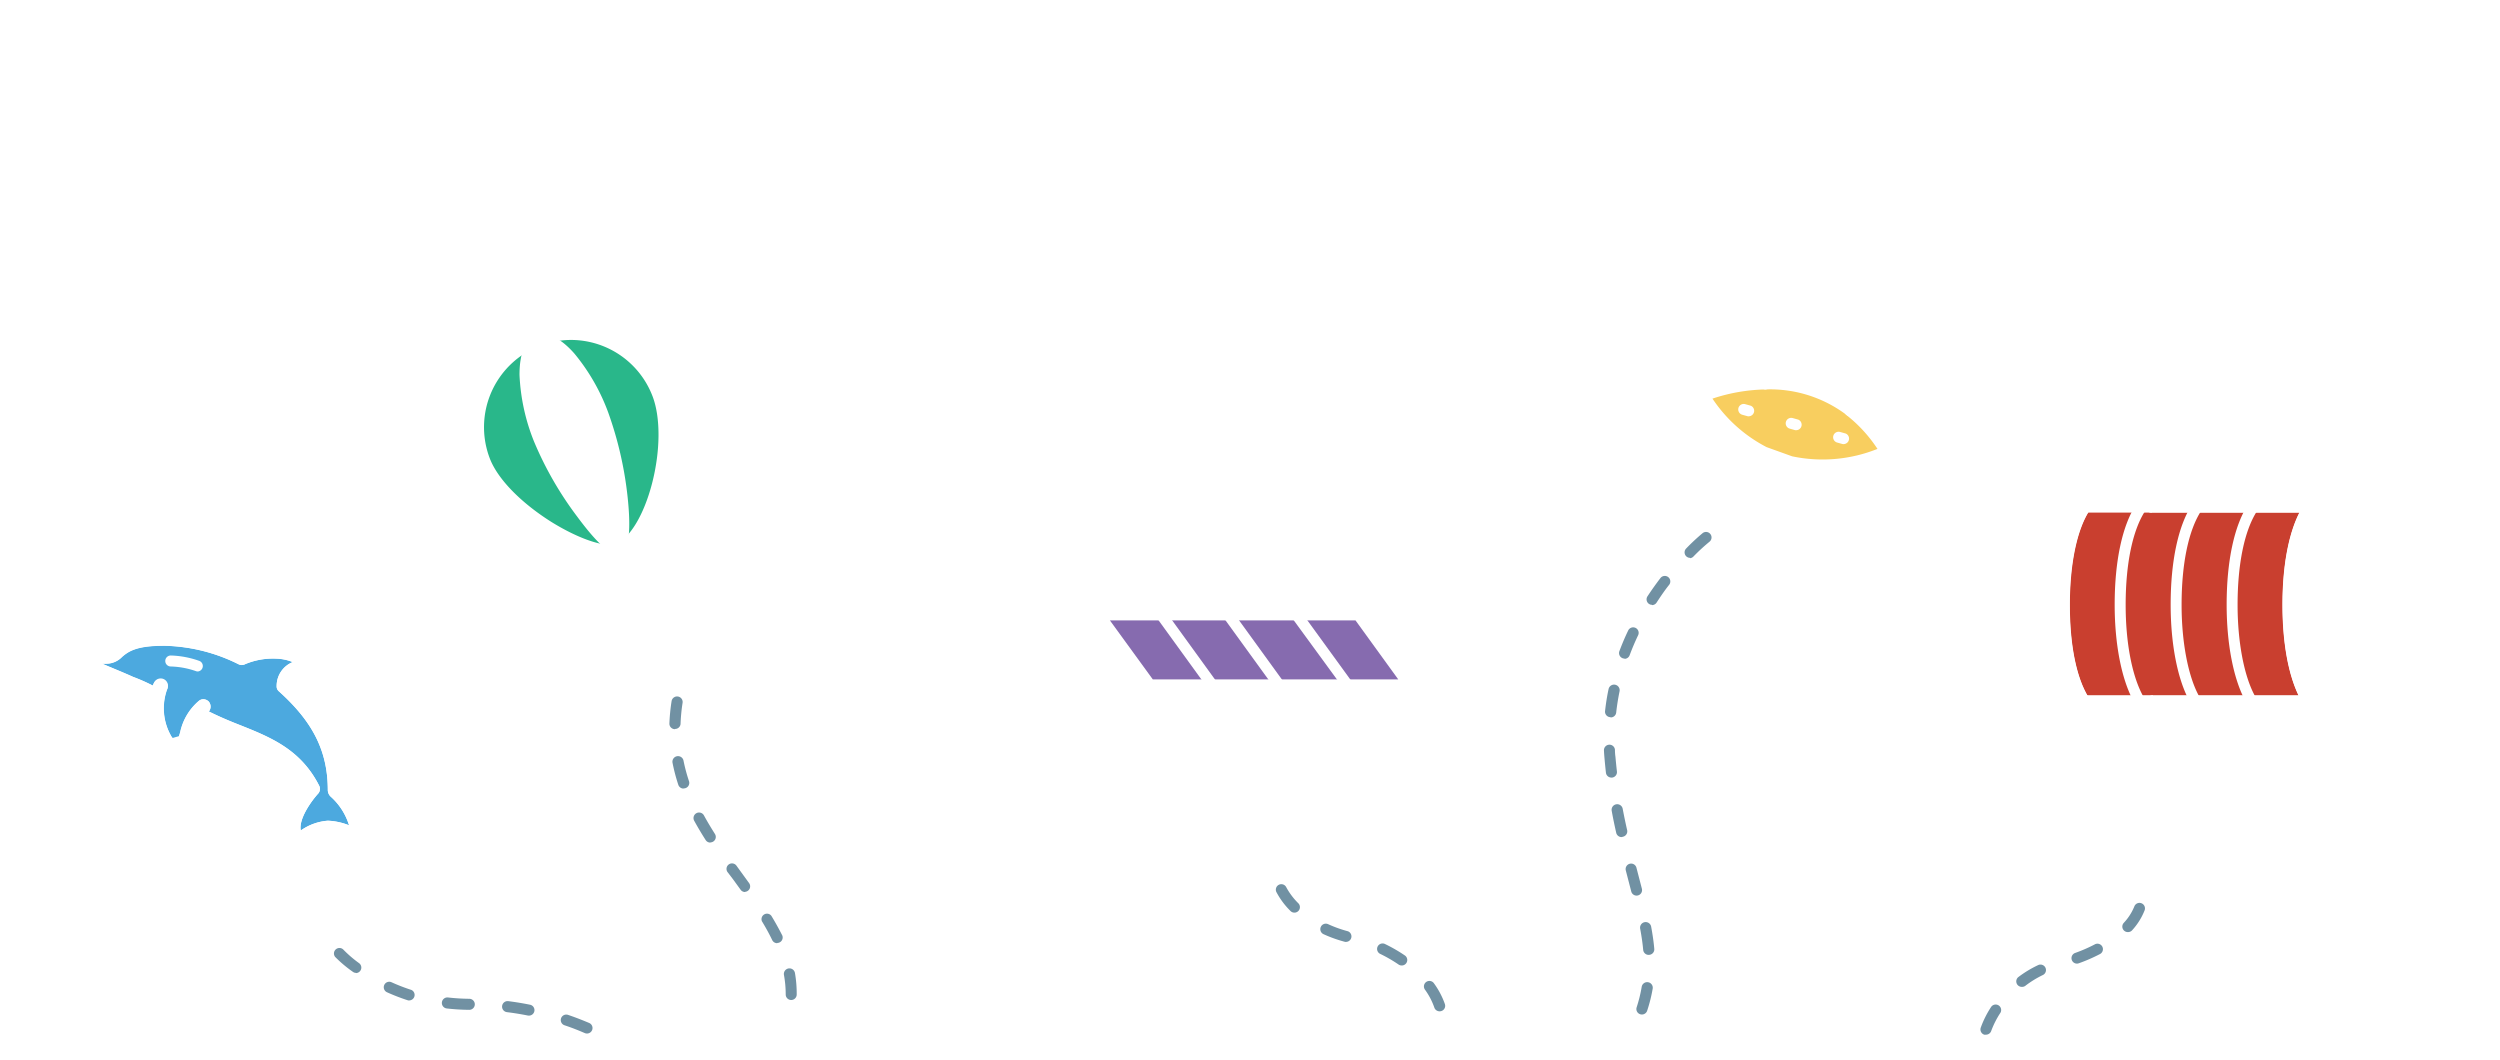 <svg id="01cacefd-3dac-4835-ba8b-a13fea6d1347" data-name="Layer 6" xmlns="http://www.w3.org/2000/svg" viewBox="0 0 455 193"><defs><style>.\31 1ded5ef-f891-4930-9f5f-2b5e78e89bef{fill:#7191a3;}.\39 50c48d1-bfa4-4fb7-82c1-1cb0967e9601{fill:#29b78a;}.\30 262bd65-bd23-4c4e-87ca-3c1847838ec5{fill:#fff;}.\35 790b764-3eed-4055-bb75-8c8fdcf7e489{fill:#c93f2f;}.ae905a3f-f7a7-4776-a771-718ee07dec58{fill:none;}.b1d1eacf-b632-41a3-9ad3-6228a01bcd7c{fill:#866baf;}.c1869e49-a267-425d-8f8e-e2540ef9427e{fill:#f8ce5f;}.f1aeed5e-f845-4c75-892b-5cb03fb9cf9a{fill:#4ca9df;}</style></defs><title>tell-your-story</title><path class="11ded5ef-f891-4930-9f5f-2b5e78e89bef" d="M144,182a1,1,0,0,1-1-1,20.06,20.06,0,0,0-.32-3.56,1,1,0,0,1,2-.36A22.05,22.05,0,0,1,145,181,1,1,0,0,1,144,182Zm-2.56-10.34a1,1,0,0,1-.9-0.57c-0.53-1.1-1.14-2.22-1.87-3.42a1,1,0,0,1,1.71-1c0.77,1.26,1.41,2.44,2,3.59A1,1,0,0,1,141.47,171.62Zm-5.84-9.31a1,1,0,0,1-.81-0.42l-1.4-1.93-1-1.31a1,1,0,0,1,1.62-1.17l0.95,1.31,1.4,1.93A1,1,0,0,1,135.63,162.31Zm-6.33-9a1,1,0,0,1-.84-0.46c-0.78-1.22-1.46-2.37-2.08-3.5a1,1,0,1,1,1.76-1c0.59,1.09,1.25,2.19,2,3.38A1,1,0,0,1,129.3,153.32Zm-4.87-9.83a1,1,0,0,1-.95-0.69,32.91,32.91,0,0,1-1.05-4,1,1,0,0,1,2-.39,30.8,30.8,0,0,0,1,3.74A1,1,0,0,1,124.43,143.49Zm-1.57-10.81h0a1,1,0,0,1-1-1,34.5,34.5,0,0,1,.4-4.1,1,1,0,1,1,2,.31,32.53,32.53,0,0,0-.37,3.86A1,1,0,0,1,122.86,132.67Z"/><path class="11ded5ef-f891-4930-9f5f-2b5e78e89bef" d="M361.44,188.31a1,1,0,0,1-.31,0,1,1,0,0,1-.64-1.26,17.93,17.93,0,0,1,1.91-3.81,1,1,0,0,1,1.68,1.08,16.29,16.29,0,0,0-1.69,3.34A1,1,0,0,1,361.44,188.31Zm6.52-8.7a1,1,0,0,1-.6-1.8,20.07,20.07,0,0,1,3.6-2.17,1,1,0,0,1,.85,1.81,18,18,0,0,0-3.24,2A1,1,0,0,1,368,179.61ZM378,175.38a1,1,0,0,1-.33-1.94,27.79,27.79,0,0,0,3.54-1.54,1,1,0,1,1,.92,1.77,29.64,29.64,0,0,1-3.8,1.65A1,1,0,0,1,378,175.38Zm9.26-5.74a1,1,0,0,1-.74-1.67,9.69,9.69,0,0,0,1.93-3,1,1,0,0,1,1.87.71,11.7,11.7,0,0,1-2.32,3.68A1,1,0,0,1,387.29,169.64Z"/><path class="950c48d1-bfa4-4fb7-82c1-1cb0967e9601" d="M98.13,80c-3.34-8.69-3.44-16.75-.22-18a16.87,16.87,0,0,0-9.69,21.8c3.34,8.69,19.37,17.95,24.25,16.07C110.66,100.57,101.47,88.69,98.13,80Z"/><path class="950c48d1-bfa4-4fb7-82c1-1cb0967e9601" d="M119.71,71.69A16.87,16.87,0,0,0,97.91,62c3.22-1.24,8.55,4.8,11.89,13.5s5,23.49,2.67,24.37C118.64,97.5,123,80.39,119.71,71.69Z"/><path class="0262bd65-bd23-4c4e-87ca-3c1847838ec5" d="M112.53,122a1,1,0,0,1-.93-0.64l-4.13-10.74a1,1,0,0,1,.57-1.29l14.49-5.57a1,1,0,0,1,1.29.57L128,115.05a1,1,0,0,1-.57,1.29l-14.49,5.57A1,1,0,0,1,112.53,122Zm-2.84-11.17,3.41,8.88,12.62-4.85L122.31,106Z"/><path class="0262bd65-bd23-4c4e-87ca-3c1847838ec5" d="M110.61,110.39a1,1,0,0,1-1-.91l-0.8-8.42a1,1,0,0,1,.64-1l5.81-2.24a1,1,0,0,1,1.16.34l5.05,6.79a1,1,0,0,1-.44,1.53L111,110.32A1,1,0,0,1,110.61,110.39Zm0.27-8.76,0.6,6.35,7.61-2.93-3.81-5.12Z"/><path class="0262bd65-bd23-4c4e-87ca-3c1847838ec5" d="M110.91,101.12c-3.32,0-8-2.15-11.67-4.47-5.9-3.71-10.37-8.38-12-12.49a17.87,17.87,0,1,1,33.35-12.83c1.62,4.2,1.61,10.74,0,17.07-1.68,6.54-4.59,11.17-7.79,12.4A5.35,5.35,0,0,1,110.91,101.12ZM104,61.87A15.88,15.88,0,0,0,89.15,83.45c1.43,3.72,5.6,8,11.15,11.51,5,3.11,9.81,4.75,11.81,4,2.52-1,5.1-5.3,6.57-11,1.53-5.94,1.56-12,.08-15.85A15.9,15.9,0,0,0,104,61.87Z"/><path class="0262bd65-bd23-4c4e-87ca-3c1847838ec5" d="M112.33,100.91c-0.88,0-2.82-.87-7.26-6.86a63,63,0,0,1-7.88-13.7,36.56,36.56,0,0,1-2.64-12.14c0-3.85,1-6.38,3-7.14s4.47,0.41,7,3.29a36.57,36.57,0,0,1,6.17,10.78,66.4,66.4,0,0,1,3.51,15.36c1,9.36-.81,10.06-1.41,10.3A1.29,1.29,0,0,1,112.33,100.91ZM112,99h0ZM98.8,62.85a1.49,1.49,0,0,0-.54.09c-1.11.43-1.75,2.39-1.71,5.25a34.55,34.55,0,0,0,2.51,11.44c3.25,8.46,11,18.16,13.08,19.19,1-2,.08-14.25-3.27-23a34.55,34.55,0,0,0-5.81-10.17C101.45,63.86,99.91,62.85,98.8,62.85Z"/><path class="0262bd65-bd23-4c4e-87ca-3c1847838ec5" d="M136.35,64H124.19a1,1,0,1,1,0-2h12.15A1,1,0,0,1,136.35,64Z"/><path class="0262bd65-bd23-4c4e-87ca-3c1847838ec5" d="M144.26,71H132.11a1,1,0,0,1,0-2h12.15A1,1,0,0,1,144.26,71Z"/><path class="0262bd65-bd23-4c4e-87ca-3c1847838ec5" d="M139,76.29H126.83a1,1,0,0,1,0-2H139A1,1,0,0,1,139,76.29Z"/><path class="5790b764-3eed-4055-bb75-8c8fdcf7e489" d="M391.58,92.33h-12.1c-2.53,3.81-3.79,10.34-3.79,17.76,0,7.22,1.19,13.6,3.59,17.44H420c-2.4-3.85-3.59-10.22-3.59-17.44,0-7.43,1.26-14,3.79-17.76H391.58"/><path class="0262bd65-bd23-4c4e-87ca-3c1847838ec5" d="M399.29,128a1,1,0,0,1-.88-0.53c-2.13-4-3.35-10.32-3.35-17.42,0-7.88,1.37-14.34,3.87-18.19A1,1,0,0,1,400.6,93c-2.29,3.53-3.55,9.6-3.55,17.1,0,6.69,1.16,12.85,3.11,16.48A1,1,0,0,1,399.29,128Z"/><path class="0262bd65-bd23-4c4e-87ca-3c1847838ec5" d="M389.1,128a1,1,0,0,1-.88-0.53c-2.13-4-3.35-10.31-3.35-17.42,0-7.88,1.37-14.34,3.87-18.19A1,1,0,0,1,390.42,93c-2.29,3.52-3.55,9.6-3.55,17.1,0,6.79,1.13,12.79,3.11,16.48A1,1,0,0,1,389.1,128Z"/><rect class="0262bd65-bd23-4c4e-87ca-3c1847838ec5" x="379.27" y="126.53" width="12.56" height="2"/><path class="0262bd65-bd23-4c4e-87ca-3c1847838ec5" d="M420,128.53h-28.2a1,1,0,0,1,0-2h26.51c-1.88-3.92-2.91-9.67-2.91-16.44,0-7,1.08-12.84,3.06-16.76H391.58a1,1,0,0,1,0-2h28.65a1,1,0,0,1,.83,1.55c-2.3,3.46-3.62,9.73-3.62,17.21s1.22,13.36,3.44,16.91A1,1,0,0,1,420,128.53Z"/><path class="0262bd65-bd23-4c4e-87ca-3c1847838ec5" d="M379.27,128.53a1,1,0,0,1-.85-0.47c-2.41-3.87-3.74-10.25-3.74-18,0-8,1.41-14.48,4-18.32a1,1,0,1,1,1.66,1.11c-2.3,3.46-3.62,9.73-3.62,17.21s1.22,13.36,3.44,16.91A1,1,0,0,1,379.27,128.53Z"/><path class="0262bd65-bd23-4c4e-87ca-3c1847838ec5" d="M378.42,128.06c-2.41-3.87-3.74-10.25-3.74-18,0-8,1.41-14.48,4-18.32l0.3-.45h12.64v2H380c-2.13,3.54-3.34,9.6-3.34,16.76,0,7.35,1.22,13.36,3.44,16.91Z"/><path class="0262bd65-bd23-4c4e-87ca-3c1847838ec5" d="M419.18,128.06c-2.41-3.87-3.74-10.25-3.74-18,0-8,1.41-14.48,4-18.32l1.66,1.11c-2.3,3.46-3.62,9.73-3.62,17.21s1.22,13.36,3.44,16.91Z"/><path class="0262bd65-bd23-4c4e-87ca-3c1847838ec5" d="M400.4,88a1,1,0,0,1-.4-1.92l6.86-3-7.35-2.26a1,1,0,1,1,.59-1.91L410,82a1,1,0,0,1,.11,1.87l-9.33,4.07A1,1,0,0,1,400.4,88Z"/><path class="0262bd65-bd23-4c4e-87ca-3c1847838ec5" d="M399.72,92.92a1,1,0,0,1-1-1v-12a1,1,0,0,1,2,0v12A1,1,0,0,1,399.72,92.92Z"/><path class="0262bd65-bd23-4c4e-87ca-3c1847838ec5" d="M399.72,140.26a1,1,0,0,1-1-1V127.8a1,1,0,1,1,2,0v11.45A1,1,0,0,1,399.72,140.26Z"/><path class="0262bd65-bd23-4c4e-87ca-3c1847838ec5" d="M404.9,144.58a6,6,0,1,1,6-6A6,6,0,0,1,404.9,144.58Zm0-10a4,4,0,1,0,4,4A4,4,0,0,0,404.9,134.57Z"/><path class="0262bd65-bd23-4c4e-87ca-3c1847838ec5" d="M415,144.58a6,6,0,1,1,6-6A6,6,0,0,1,415,144.58Zm0-10a4,4,0,1,0,4,4A4,4,0,0,0,415,134.57Z"/><path class="0262bd65-bd23-4c4e-87ca-3c1847838ec5" d="M394.63,144.58a6,6,0,1,1,6-6A6,6,0,0,1,394.63,144.58Zm0-10a4,4,0,1,0,4,4A4,4,0,0,0,394.63,134.57Z"/><path class="0262bd65-bd23-4c4e-87ca-3c1847838ec5" d="M384.62,144.58a6,6,0,1,1,6-6A6,6,0,0,1,384.62,144.58Zm0-10a4,4,0,1,0,4,4A4,4,0,0,0,384.62,134.57Z"/><path class="0262bd65-bd23-4c4e-87ca-3c1847838ec5" d="M409.48,128a1,1,0,0,1-.88-0.53c-2.13-4-3.35-10.32-3.35-17.42,0-7.88,1.37-14.34,3.87-18.19A1,1,0,0,1,410.79,93c-2.29,3.53-3.55,9.6-3.55,17.1,0,6.69,1.16,12.85,3.11,16.48A1,1,0,0,1,409.48,128Z"/><path class="ae905a3f-f7a7-4776-a771-718ee07dec58" d="M381.75,105.58A18.12,18.12,0,0,0,369,110.87V98.44a9.19,9.19,0,0,1,9.16-9.16h43.45a9.19,9.19,0,0,1,9.16,9.16v12.43A18.12,18.12,0,0,0,418,105.58H381.75Z"/><path class="0262bd65-bd23-4c4e-87ca-3c1847838ec5" d="M369,131.86a1,1,0,0,1-1-1v-9.13l-3.88,2a1,1,0,1,1-.92-1.78l5.34-2.77a1,1,0,0,1,1.46.89v10.78A1,1,0,0,1,369,131.86Z"/><path class="0262bd65-bd23-4c4e-87ca-3c1847838ec5" d="M418,156.46H381.75a19.2,19.2,0,0,1-19.18-19.18v-6.42a1,1,0,0,1,2,0v6.42a17.2,17.2,0,0,0,17.18,17.18H418a17.2,17.2,0,0,0,17.18-17.18v-6.42a1,1,0,0,1,2,0v6.42A19.2,19.2,0,0,1,418,156.46Z"/><path class="0262bd65-bd23-4c4e-87ca-3c1847838ec5" d="M430.77,131.86a1,1,0,0,1-1-1v-4.67a1,1,0,0,1,1-1h5.37a1,1,0,0,1,0,2h-4.37v3.67A1,1,0,0,1,430.77,131.86Z"/><path class="0262bd65-bd23-4c4e-87ca-3c1847838ec5" d="M420.56,140.16a1,1,0,1,1,0-2c4.33,0,9.18-3.49,9.18-8.16a1,1,0,0,1,2,0C431.74,135.81,425.84,140.16,420.56,140.16Z"/><path class="0262bd65-bd23-4c4e-87ca-3c1847838ec5" d="M379.15,140.16c-5.28,0-11.18-4.35-11.18-10.16a1,1,0,0,1,2,0c0,4.67,4.85,8.16,9.18,8.16A1,1,0,0,1,379.15,140.16Z"/><path class="0262bd65-bd23-4c4e-87ca-3c1847838ec5" d="M442.56,131.86h-6.42a1,1,0,0,1,0-2h5.42v-2.67h-5.42a1,1,0,1,1,0-2h6.42a1,1,0,0,1,1,1v4.67A1,1,0,0,1,442.56,131.86Z"/><path class="0262bd65-bd23-4c4e-87ca-3c1847838ec5" d="M363.57,131.86h-6.41a1,1,0,0,1-1-1v-4.67a1,1,0,0,1,.54-0.89l6.45-3.35a1,1,0,1,1,.92,1.78l-5.91,3.07v3.06h5.41A1,1,0,0,1,363.57,131.86Z"/><path class="0262bd65-bd23-4c4e-87ca-3c1847838ec5" d="M373,127.45h-6.7a1,1,0,0,1,0-2H372v-3.33a1,1,0,0,1,2,0v4.33A1,1,0,0,1,373,127.45Z"/><path class="0262bd65-bd23-4c4e-87ca-3c1847838ec5" d="M432.47,149.17h-6.79a1,1,0,0,1,0-2h6.79A1,1,0,0,1,432.47,149.17Z"/><path class="0262bd65-bd23-4c4e-87ca-3c1847838ec5" d="M384.88,149.17h-8.82a1,1,0,0,1,0-2h8.82A1,1,0,0,1,384.88,149.17Z"/><path class="0262bd65-bd23-4c4e-87ca-3c1847838ec5" d="M373.67,143.05h-8.82a1,1,0,0,1,0-2h8.82A1,1,0,0,1,373.67,143.05Z"/><path class="0262bd65-bd23-4c4e-87ca-3c1847838ec5" d="M419.74,149.17H416a1,1,0,0,1,0-2h3.73A1,1,0,0,1,419.74,149.17Z"/><path class="0262bd65-bd23-4c4e-87ca-3c1847838ec5" d="M446.83,165.11a4.8,4.8,0,0,1-4.79-4.79,1,1,0,0,1,2,0,2.79,2.79,0,0,0,5.59,0,1,1,0,1,1,2,0A4.8,4.8,0,0,1,446.83,165.11Z"/><path class="0262bd65-bd23-4c4e-87ca-3c1847838ec5" d="M439.35,165.1a4.8,4.8,0,0,1-4.79-4.79,1,1,0,1,1,2,0,2.79,2.79,0,1,0,5.59,0,1,1,0,0,1,2,0A4.8,4.8,0,0,1,439.35,165.1Z"/><path class="0262bd65-bd23-4c4e-87ca-3c1847838ec5" d="M431.76,165.1a4.8,4.8,0,0,1-4.79-4.79,1,1,0,0,1,2,0,2.79,2.79,0,0,0,5.59,0,1,1,0,1,1,2,0A4.8,4.8,0,0,1,431.76,165.1Z"/><path class="0262bd65-bd23-4c4e-87ca-3c1847838ec5" d="M424.18,165.1a4.8,4.8,0,0,1-4.79-4.79,1,1,0,0,1,2,0,2.79,2.79,0,1,0,5.59,0,1,1,0,0,1,2,0A4.8,4.8,0,0,1,424.18,165.1Z"/><path class="0262bd65-bd23-4c4e-87ca-3c1847838ec5" d="M416.7,165.1a4.8,4.8,0,0,1-4.79-4.79,1,1,0,0,1,2,0,2.79,2.79,0,0,0,5.59,0,1,1,0,0,1,2,0A4.8,4.8,0,0,1,416.7,165.1Z"/><path class="0262bd65-bd23-4c4e-87ca-3c1847838ec5" d="M409,165.1a4.8,4.8,0,0,1-4.79-4.79,1,1,0,0,1,2,0,2.79,2.79,0,0,0,5.59,0,1,1,0,1,1,2,0A4.8,4.8,0,0,1,409,165.1Z"/><path class="0262bd65-bd23-4c4e-87ca-3c1847838ec5" d="M401.53,165.1a4.8,4.8,0,0,1-4.79-4.79,1,1,0,1,1,2,0,2.79,2.79,0,0,0,5.59,0,1,1,0,0,1,2,0A4.8,4.8,0,0,1,401.53,165.1Z"/><path class="0262bd65-bd23-4c4e-87ca-3c1847838ec5" d="M376.81,165.11a4.8,4.8,0,0,1-4.79-4.79,1,1,0,0,1,2,0,2.79,2.79,0,0,0,5.59,0,1,1,0,0,1,2,0A4.8,4.8,0,0,1,376.81,165.11Z"/><path class="0262bd65-bd23-4c4e-87ca-3c1847838ec5" d="M369.33,165.1a4.8,4.8,0,0,1-4.79-4.79,1,1,0,0,1,2,0,2.79,2.79,0,1,0,5.59,0,1,1,0,0,1,2,0A4.8,4.8,0,0,1,369.33,165.1Z"/><path class="0262bd65-bd23-4c4e-87ca-3c1847838ec5" d="M361.74,165.1a4.8,4.8,0,0,1-4.79-4.79,1,1,0,0,1,2,0,2.79,2.79,0,0,0,5.59,0,1,1,0,0,1,2,0A4.8,4.8,0,0,1,361.74,165.1Z"/><path class="0262bd65-bd23-4c4e-87ca-3c1847838ec5" d="M222.1,65.4h-27.7a1,1,0,0,1-1-1.23L207.28,4.54a1,1,0,0,1,1.95,0l13.85,59.64A1,1,0,0,1,222.1,65.4Zm-26.44-2h25.18L208.25,9.19Z"/><path class="0262bd65-bd23-4c4e-87ca-3c1847838ec5" d="M192,85.49h-20.1a1,1,0,0,1-1-1.21l10-46.61a1,1,0,0,1,2,0l10,46.61A1,1,0,0,1,192,85.49Zm-18.86-2h17.62l-8.81-40.86Z"/><path class="0262bd65-bd23-4c4e-87ca-3c1847838ec5" d="M245.83,93.1H231.16a1,1,0,0,1-1-1.2l7.33-36.29a1,1,0,0,1,2,0l7.33,36.29A1,1,0,0,1,245.83,93.1Zm-13.44-2h12.22L238.5,60.85Z"/><path class="0262bd65-bd23-4c4e-87ca-3c1847838ec5" d="M217.38,92a1,1,0,0,1-1-1V65.44H200.13V90h3.14a1,1,0,0,1,0,2h-4.14a1,1,0,0,1-1-1V64.44a1,1,0,0,1,1-1h18.25a1,1,0,0,1,1,1V91A1,1,0,0,1,217.38,92Z"/><path class="0262bd65-bd23-4c4e-87ca-3c1847838ec5" d="M243.47,112.92h-10a1,1,0,0,1-1-1V92.1a1,1,0,0,1,1-1h10a1,1,0,0,1,1,1v19.82A1,1,0,0,1,243.47,112.92Zm-9-2h8V93.1h-8v17.82Z"/><path class="0262bd65-bd23-4c4e-87ca-3c1847838ec5" d="M174.32,120.19a1,1,0,0,1-1-1V84.61a1,1,0,0,1,1-1h15.19a1,1,0,0,1,1,1v22.5a1,1,0,0,1-.38.78L174.94,120A1,1,0,0,1,174.32,120.19Zm1-34.58v31.5l13.19-10.49v-21H175.32Z"/><path class="0262bd65-bd23-4c4e-87ca-3c1847838ec5" d="M219.74,100.25a1,1,0,0,1-1-1V92h-6.27v7.28a1,1,0,0,1-2,0V91a1,1,0,0,1,1-1h8.27a1,1,0,0,1,1,1v8.28A1,1,0,0,1,219.74,100.25Z"/><path class="0262bd65-bd23-4c4e-87ca-3c1847838ec5" d="M211.46,100.25h-8.19a1,1,0,0,1-1-1V91a1,1,0,0,1,2,0v7.28h6.19V91a1,1,0,0,1,2,0v8.28A1,1,0,0,1,211.46,100.25Z"/><path class="0262bd65-bd23-4c4e-87ca-3c1847838ec5" d="M211.47,100.25a1,1,0,0,1-1-1V91a1,1,0,0,1,1-1h0a1,1,0,0,1,1,1v8.28A1,1,0,0,1,211.47,100.25Z"/><path class="0262bd65-bd23-4c4e-87ca-3c1847838ec5" d="M203.19,100.25a1,1,0,0,1-1-1V92H196v7.28a1,1,0,0,1-2,0V91a1,1,0,0,1,1-1h8.2a1,1,0,0,1,1,1v8.28A1,1,0,0,1,203.19,100.25Z"/><path class="0262bd65-bd23-4c4e-87ca-3c1847838ec5" d="M203.27,100.25a1.07,1.07,0,0,1-1.08-1V91a1,1,0,0,1,1-1h0.08a1,1,0,0,1,1,1v8.28A1,1,0,0,1,203.27,100.25Z"/><path class="0262bd65-bd23-4c4e-87ca-3c1847838ec5" d="M194.92,100.25H189.6a1,1,0,0,1,0-2h4.32V91a1,1,0,1,1,2,0v8.28A1,1,0,0,1,194.92,100.25Z"/><path class="0262bd65-bd23-4c4e-87ca-3c1847838ec5" d="M228,100.25h-8.28a1,1,0,0,1-1-1V91a1,1,0,0,1,2,0v7.28H227V91a1,1,0,0,1,2,0v8.28A1,1,0,0,1,228,100.25Z"/><path class="0262bd65-bd23-4c4e-87ca-3c1847838ec5" d="M228,100.25a1,1,0,0,1-1-1V91a1,1,0,0,1,1-1h3.38a1,1,0,0,1,0,2H229v7.28A1,1,0,0,1,228,100.25Z"/><path class="0262bd65-bd23-4c4e-87ca-3c1847838ec5" d="M171,123a1,1,0,0,1-.63-1.78l32.17-25.94a1,1,0,0,1,1.26,1.56l-32.17,25.94A1,1,0,0,1,171,123Z"/><path class="0262bd65-bd23-4c4e-87ca-3c1847838ec5" d="M205.09,79.36a1,1,0,0,1-1-1v-9a1,1,0,1,1,2,0v9A1,1,0,0,1,205.09,79.36Z"/><path class="0262bd65-bd23-4c4e-87ca-3c1847838ec5" d="M179.37,99.76a1,1,0,0,1-1-1v-9a1,1,0,0,1,2,0v9A1,1,0,0,1,179.37,99.76Z"/><path class="0262bd65-bd23-4c4e-87ca-3c1847838ec5" d="M184.25,99.76a1,1,0,0,1-1-1v-9a1,1,0,1,1,2,0v9A1,1,0,0,1,184.25,99.76Z"/><path class="0262bd65-bd23-4c4e-87ca-3c1847838ec5" d="M216,142.11a1,1,0,0,1-1-1v-9a1,1,0,0,1,2,0v9A1,1,0,0,1,216,142.11Z"/><path class="0262bd65-bd23-4c4e-87ca-3c1847838ec5" d="M220.89,142.11a1,1,0,0,1-1-1v-9a1,1,0,0,1,2,0v9A1,1,0,0,1,220.89,142.11Z"/><path class="0262bd65-bd23-4c4e-87ca-3c1847838ec5" d="M244.78,142.11a1,1,0,0,1-1-1v-9a1,1,0,0,1,2,0v9A1,1,0,0,1,244.78,142.11Z"/><path class="0262bd65-bd23-4c4e-87ca-3c1847838ec5" d="M249.66,142.11a1,1,0,0,1-1-1v-9a1,1,0,0,1,2,0v9A1,1,0,0,1,249.66,142.11Z"/><path class="0262bd65-bd23-4c4e-87ca-3c1847838ec5" d="M211.46,79.36a1,1,0,0,1-1-1v-9a1,1,0,1,1,2,0v9A1,1,0,0,1,211.46,79.36Z"/><path class="0262bd65-bd23-4c4e-87ca-3c1847838ec5" d="M179.63,155.71a1,1,0,0,1-1-1V115a1,1,0,1,1,2,0v39.68A1,1,0,0,1,179.63,155.71Z"/><path class="0262bd65-bd23-4c4e-87ca-3c1847838ec5" d="M209.18,156.4a1,1,0,0,1-1-1V124.65a1,1,0,1,1,2,0V155.4A1,1,0,0,1,209.18,156.4Z"/><path class="0262bd65-bd23-4c4e-87ca-3c1847838ec5" d="M256.44,156.4a1,1,0,0,1-1-1V124.65a1,1,0,1,1,2,0V155.4A1,1,0,0,1,256.44,156.4Z"/><polygon class="b1d1eacf-b632-41a3-9ad3-6228a01bcd7c" points="256.44 124.65 209.3 124.65 200.07 111.92 247.21 111.92 256.44 124.65"/><path class="0262bd65-bd23-4c4e-87ca-3c1847838ec5" d="M256.44,125.65H209.3a1,1,0,0,1-.81-0.41l-9.23-12.74a1,1,0,0,1,.81-1.59h47.14a1,1,0,0,1,.81.41l9.23,12.74A1,1,0,0,1,256.44,125.65Zm-46.63-2h44.67l-7.78-10.74H202Z"/><path class="0262bd65-bd23-4c4e-87ca-3c1847838ec5" d="M245.23,125.57a1,1,0,0,1-.81-0.41l-9-12.32a1,1,0,0,1,1.62-1.18L246,124A1,1,0,0,1,245.23,125.57Z"/><path class="0262bd65-bd23-4c4e-87ca-3c1847838ec5" d="M232.79,125.65a1,1,0,0,1-.81-0.41l-9.23-12.74a1,1,0,0,1,1.62-1.17l9.23,12.74A1,1,0,0,1,232.79,125.65Z"/><path class="0262bd65-bd23-4c4e-87ca-3c1847838ec5" d="M220.61,125.65a1,1,0,0,1-.81-0.41l-9.23-12.74a1,1,0,0,1,1.62-1.17l9.23,12.74A1,1,0,0,1,220.61,125.65Z"/><path class="0262bd65-bd23-4c4e-87ca-3c1847838ec5" d="M190.58,155.71a1,1,0,0,1-1-1V124.65a1,1,0,0,1,.19-0.59L199,111.33a1,1,0,0,1,1.62,1.17l-9,12.47v29.74A1,1,0,0,1,190.58,155.71Z"/><path class="0262bd65-bd23-4c4e-87ca-3c1847838ec5" d="M201,160.27a1,1,0,0,1-.48-0.12l-7.28-4-8.87-1.42L174.54,158a1,1,0,0,1-.63-1.9l10-3.34a1,1,0,0,1,.47,0l9.28,1.49a1,1,0,0,1,.32.11l7,3.87,13.69-4.86a1,1,0,0,1,.58,0l5.76,1.49a1,1,0,0,1-.5,1.94l-5.46-1.41-13.82,4.91A1,1,0,0,1,201,160.27Z"/><path class="0262bd65-bd23-4c4e-87ca-3c1847838ec5" d="M251.47,159.35a1,1,0,0,1-.45-1.89l9-4.6a1,1,0,0,1,.67-0.08l4.31,1,3-1.83a1,1,0,0,1,1.29.21l3.71,4.46a1,1,0,0,1-1.54,1.28l-3.16-3.79-2.6,1.59a1,1,0,0,1-.74.12l-4.36-1-8.71,4.43A1,1,0,0,1,251.47,159.35Z"/><path class="c1869e49-a267-425d-8f8e-e2540ef9427e" d="M336.72,74.76a24.15,24.15,0,0,0-15.42-4.88,32.21,32.21,0,0,0-11.12,2.17,27.77,27.77,0,0,0,11,10.25L325.93,84a27.79,27.79,0,0,0,17.29-1.87A27.14,27.14,0,0,0,336.72,74.76Z"/><path class="0262bd65-bd23-4c4e-87ca-3c1847838ec5" d="M335.63,80.82a1,1,0,0,1-.28,0l-1-.28a1,1,0,1,1,.56-1.92l1,0.28A1,1,0,0,1,335.63,80.82ZM327,78.29a1,1,0,0,1-.28,0l-1-.28a1,1,0,1,1,.56-1.92l1,0.28A1,1,0,0,1,327,78.29Zm-8.64-2.53a1,1,0,0,1-.28,0l-1-.28a1,1,0,1,1,.56-1.92l1,0.28A1,1,0,0,1,318.35,75.76Z"/><path class="0262bd65-bd23-4c4e-87ca-3c1847838ec5" d="M331.64,85.68A25.53,25.53,0,0,1,325.7,85l-0.11,0-4.75-1.71-0.1,0A28.94,28.94,0,0,1,309.33,72.6a1,1,0,0,1,.44-1.46,33,33,0,0,1,11.5-2.26,1,1,0,0,1,1,1,1,1,0,0,1-1,1,32.31,32.31,0,0,0-9.6,1.67,26.39,26.39,0,0,0,9.86,8.83l4.64,1.67a26.82,26.82,0,0,0,15.53-1.35,25.76,25.76,0,0,0-5.64-6.15A1,1,0,1,1,337.33,74a28.29,28.29,0,0,1,6.75,7.65,1,1,0,0,1-.4,1.42A29,29,0,0,1,331.64,85.68Z"/><path class="0262bd65-bd23-4c4e-87ca-3c1847838ec5" d="M321.66,97.43a1,1,0,0,1-.92-0.6,18.81,18.81,0,0,1-1.3-6.56,17.56,17.56,0,0,1,1.82-7.77,1,1,0,0,1,1.74,1,15.52,15.52,0,0,0-1.56,6.82,17.26,17.26,0,0,0,.73,4.55,13.94,13.94,0,0,0,4.25-4.94l0.9-2.53a12.56,12.56,0,0,0,.32-2.63,1,1,0,0,1,1-1,1,1,0,0,1,1,1,14.45,14.45,0,0,1-.38,3.11l0,0.11-0.94,2.64,0,0.1a16.51,16.51,0,0,1-6,6.53A1,1,0,0,1,321.66,97.43Z"/><path class="0262bd65-bd23-4c4e-87ca-3c1847838ec5" d="M336.72,75.76a1,1,0,0,1-.61-0.21,23.08,23.08,0,0,0-14.8-4.67,1,1,0,0,1-.83-0.42,1,1,0,0,1-.13-0.92l0.88-2.46a9.08,9.08,0,0,1,17.1,6.13l-0.67,1.88A1,1,0,0,1,336.72,75.76Zm-14-6.87a24.77,24.77,0,0,1,13.52,4.27l0.22-.62a7.08,7.08,0,1,0-13.33-4.78Z"/><path class="0262bd65-bd23-4c4e-87ca-3c1847838ec5" d="M310.73,89.82a3.15,3.15,0,1,1,3.15-3.15A3.15,3.15,0,0,1,310.73,89.82Zm0-4.3a1.15,1.15,0,1,0,1.15,1.15A1.15,1.15,0,0,0,310.73,85.52Z"/><path class="0262bd65-bd23-4c4e-87ca-3c1847838ec5" d="M336.32,97.4a3.15,3.15,0,1,1,3.15-3.15A3.15,3.15,0,0,1,336.32,97.4Zm0-4.3a1.15,1.15,0,1,0,1.15,1.15A1.15,1.15,0,0,0,336.32,93.1Z"/><path class="0262bd65-bd23-4c4e-87ca-3c1847838ec5" d="M312.15,85.93a1,1,0,0,1-.7-1.72l4.78-4.62A1,1,0,0,1,317.62,81l-4.78,4.62A1,1,0,0,1,312.15,85.93Z"/><path class="0262bd65-bd23-4c4e-87ca-3c1847838ec5" d="M335.73,92.9a1,1,0,0,1-1-.79l-1.46-6.65a1,1,0,1,1,2-.43l1.46,6.65a1,1,0,0,1-.76,1.19Z"/><path class="0262bd65-bd23-4c4e-87ca-3c1847838ec5" d="M312,68.36a1,1,0,0,1-.47-1.88A12,12,0,0,1,317,65.37a1,1,0,1,1,0,2,10.13,10.13,0,0,0-4.56.88A1,1,0,0,1,312,68.36Z"/><path class="0262bd65-bd23-4c4e-87ca-3c1847838ec5" d="M338.37,88.54a1,1,0,0,1-.07-2,10.21,10.21,0,0,0,4.46-1.3,1,1,0,0,1,1.1,1.67,12,12,0,0,1-5.42,1.63h-0.07Z"/><path class="0262bd65-bd23-4c4e-87ca-3c1847838ec5" d="M319.51,65.78a1,1,0,0,1-.81-1.59l0.35-.48a1,1,0,0,1,1.62,1.17l-0.35.48A1,1,0,0,1,319.51,65.78Z"/><path class="11ded5ef-f891-4930-9f5f-2b5e78e89bef" d="M298.87,184.64a1,1,0,0,1-1-1.31,25.47,25.47,0,0,0,.92-3.73,1,1,0,1,1,2,.33,27.5,27.5,0,0,1-1,4A1,1,0,0,1,298.87,184.64Zm1.19-10.85a1,1,0,0,1-1-.91c-0.11-1.21-.29-2.47-0.55-3.86a1,1,0,1,1,2-.37c0.27,1.45.46,2.78,0.57,4.05a1,1,0,0,1-.91,1.08h-0.09ZM297.89,163a1,1,0,0,1-1-.74l-1-3.86a1,1,0,0,1,1.93-.52l1,3.86A1,1,0,0,1,297.89,163Zm-2.74-10.65a1,1,0,0,1-1-.78c-0.31-1.37-.58-2.67-0.82-4a1,1,0,1,1,2-.37c0.24,1.26.5,2.53,0.81,3.88a1,1,0,0,1-.75,1.2Zm-1.87-10.83a1,1,0,0,1-1-.89q-0.15-1.33-.27-2.73-0.06-.66-0.09-1.31a1,1,0,1,1,2-.11q0,0.62.09,1.25,0.12,1.37.27,2.68a1,1,0,0,1-.88,1.11h-0.11Zm-0.18-11H293a1,1,0,0,1-.88-1.1c0.15-1.35.36-2.71,0.64-4a1,1,0,0,1,2,.4c-0.26,1.27-.47,2.57-0.61,3.86A1,1,0,0,1,293.1,130.57Zm2.57-10.66a1,1,0,0,1-.94-1.35c0.47-1.25,1-2.52,1.6-3.76a1,1,0,0,1,1.81.86c-0.57,1.19-1.08,2.4-1.53,3.6A1,1,0,0,1,295.67,119.91Zm5-9.78a1,1,0,0,1-.83-1.55c0.74-1.12,1.53-2.24,2.36-3.32a1,1,0,0,1,1.59,1.22c-0.8,1-1.56,2.12-2.27,3.21A1,1,0,0,1,300.67,110.13Zm6.92-8.55a1,1,0,0,1-.71-1.7,37.07,37.07,0,0,1,3-2.8,1,1,0,1,1,1.24,1.57,35.55,35.55,0,0,0-2.86,2.63A1,1,0,0,1,307.59,101.59Z"/><path class="11ded5ef-f891-4930-9f5f-2b5e78e89bef" d="M106.82,188.1a1,1,0,0,1-.39-0.08c-1.18-.51-2.41-1-3.66-1.41a1,1,0,1,1,.65-1.89c1.3,0.44,2.58.94,3.81,1.46A1,1,0,0,1,106.82,188.1Zm-10.49-3.26-0.2,0c-1.28-.26-2.58-0.47-3.87-0.63a1,1,0,0,1,.25-2c1.34,0.17,2.69.39,4,.66A1,1,0,0,1,96.33,184.84ZM85.4,183.79h0a39.21,39.21,0,0,1-4.09-.25,1,1,0,1,1,.23-2,37.36,37.36,0,0,0,3.88.24A1,1,0,0,1,85.4,183.79Zm-10.82-1.72a1,1,0,0,1-.31,0,36.11,36.11,0,0,1-3.84-1.48,1,1,0,1,1,.83-1.82,34,34,0,0,0,3.62,1.4A1,1,0,0,1,74.58,182.07Zm-9.77-5a1,1,0,0,1-.59-0.2A23.1,23.1,0,0,1,61,174.16a1,1,0,0,1,1.48-1.34,21.61,21.61,0,0,0,2.88,2.48A1,1,0,0,1,64.81,177.1Z"/><path class="f1aeed5e-f845-4c75-892b-5cb03fb9cf9a" d="M18.58,120.77h0.73a4,4,0,0,0,2.93-1.26c1-.84,2.41-2,7.32-2a31.55,31.55,0,0,1,13.81,3.35,1.33,1.33,0,0,0,1.26,0,13.05,13.05,0,0,1,5.65-1,8.66,8.66,0,0,1,3,.63,4.67,4.67,0,0,0-2.93,4.39,1.14,1.14,0,0,0,.42.94c6.17,5.54,8.89,10.88,8.89,18a1.68,1.68,0,0,0,.52,1.15,11.45,11.45,0,0,1,3.35,5.23,11.61,11.61,0,0,0-3.87-.84,9.86,9.86,0,0,0-4.92,1.78c-0.42-2.2,2.09-5.54,3.14-6.69a1.27,1.27,0,0,0,.21-1.46c-3.35-6.59-8.79-8.79-14.33-11-1.88-.73-3.87-1.57-5.75-2.51a1.42,1.42,0,0,0,0-1.78,1.33,1.33,0,0,0-1.88-.1,10.26,10.26,0,0,0-3.35,5.65c-0.42,1.46-.52,1.57-0.84,1.57a3.73,3.73,0,0,1-.73-0.73,10.14,10.14,0,0,1-.84-8.58A1.33,1.33,0,1,0,28,124.33c-0.1.1-.1,0.31-0.21,0.42a33.75,33.75,0,0,0-3.56-1.57C22.13,122.23,20,121.4,18.58,120.77Z"/><path class="0262bd65-bd23-4c4e-87ca-3c1847838ec5" d="M29.56,117.53a31.55,31.55,0,0,1,13.81,3.35,1.33,1.33,0,0,0,1.26,0,13.05,13.05,0,0,1,5.65-1,8.66,8.66,0,0,1,3,.63,4.67,4.67,0,0,0-2.93,4.39,1.14,1.14,0,0,0,.42.94c6.17,5.54,8.89,10.88,8.89,18a1.68,1.68,0,0,0,.52,1.15,11.45,11.45,0,0,1,3.35,5.23,11.61,11.61,0,0,0-3.87-.84,9.86,9.86,0,0,0-4.92,1.78c-0.42-2.2,2.09-5.54,3.14-6.69a1.27,1.27,0,0,0,.21-1.46c-3.35-6.59-8.79-8.79-14.33-11-1.88-.73-3.87-1.57-5.75-2.51a1.42,1.42,0,0,0,0-1.78,1.5,1.5,0,0,0-1-.45,1.17,1.17,0,0,0-.84.34,10.26,10.26,0,0,0-3.35,5.65c-0.42,1.46-.52,1.57-0.84,1.57a3.73,3.73,0,0,1-.73-0.73,10.14,10.14,0,0,1-.84-8.58,1.35,1.35,0,0,0-.63-1.78,1.47,1.47,0,0,0-.58-0.12,1.33,1.33,0,0,0-1.2.75c-0.1.1-.1,0.31-0.21,0.42a33.75,33.75,0,0,0-3.56-1.57c-2.09-.94-4.18-1.78-5.65-2.41h0.73a4,4,0,0,0,2.93-1.26c1-.84,2.41-2,7.32-2m0-2c-5.11,0-7,1.18-8.52,2.39l0,0-0.05,0a2.13,2.13,0,0,1-1.63.77H18.58a2,2,0,0,0-.79,3.84l1.67,0.7c1.21,0.5,2.58,1.07,3.95,1.69l0.14,0.06a31.37,31.37,0,0,1,3.35,1.48,2,2,0,0,0,.89.21h0.16a12.42,12.42,0,0,0,1.65,8.46,3.94,3.94,0,0,0,1,1.05,2,2,0,0,0,1.36.54c1.9,0,2.36-1.6,2.76-3a9.16,9.16,0,0,1,1.52-3.41,2,2,0,0,0,.89.89c1.71,0.85,3.65,1.7,5.92,2.59,5.13,2,10,4,13,9.6-1,1.22-3.9,4.94-3.31,8.05a2,2,0,0,0,3,1.31,7.71,7.71,0,0,1,3.84-1.47,9.92,9.92,0,0,1,3.19.72,2,2,0,0,0,2.62-2.39,13.48,13.48,0,0,0-3.8-6.08c-0.05-7.43-2.85-13.16-9.3-19a2.65,2.65,0,0,1,1.76-2.27,2,2,0,0,0-.14-3.69,10.64,10.64,0,0,0-3.74-.75A15.81,15.81,0,0,0,44,119a33.25,33.25,0,0,0-14.44-3.43h0Z"/><path class="0262bd65-bd23-4c4e-87ca-3c1847838ec5" d="M16,133.23a31.55,31.55,0,0,1,13.81,3.35,1.33,1.33,0,0,0,1.26,0,13.05,13.05,0,0,1,5.65-1,8.66,8.66,0,0,1,3,.63,4.67,4.67,0,0,0-2.93,4.39,1.14,1.14,0,0,0,.42.94c6.17,5.54,8.89,10.88,8.89,18a1.68,1.68,0,0,0,.52,1.15,11.45,11.45,0,0,1,3.35,5.23,11.61,11.61,0,0,0-3.87-.84,9.86,9.86,0,0,0-4.92,1.78c-0.42-2.2,2.09-5.54,3.14-6.69a1.27,1.27,0,0,0,.21-1.46c-3.35-6.59-8.79-8.79-14.33-11-1.88-.73-3.87-1.57-5.75-2.51a1.42,1.42,0,0,0,0-1.78,1.5,1.5,0,0,0-1-.45,1.17,1.17,0,0,0-.84.34,10.26,10.26,0,0,0-3.35,5.65c-0.42,1.46-.52,1.57-0.84,1.57a3.73,3.73,0,0,1-.73-0.73,10.14,10.14,0,0,1-.84-8.58,1.35,1.35,0,0,0-.63-1.78,1.47,1.47,0,0,0-.58-0.12,1.33,1.33,0,0,0-1.2.75c-0.1.1-.1,0.31-0.21,0.42a33.75,33.75,0,0,0-3.56-1.57c-2.09-.94-4.18-1.78-5.65-2.41H5.7a4,4,0,0,0,2.93-1.26c1-.84,2.41-2,7.32-2m0-2c-5.11,0-7,1.18-8.52,2.39l0,0-0.05,0a2.13,2.13,0,0,1-1.63.77H5a2,2,0,0,0-.79,3.84L5.85,139c1.21,0.5,2.58,1.07,3.95,1.69l0.14,0.06a31.37,31.37,0,0,1,3.35,1.48,2,2,0,0,0,.89.21h0.16A12.42,12.42,0,0,0,16,150.9,3.94,3.94,0,0,0,17,152a2,2,0,0,0,1.36.54c1.9,0,2.36-1.6,2.76-3a9.16,9.16,0,0,1,1.52-3.41,2,2,0,0,0,.89.89c1.71,0.85,3.65,1.7,5.92,2.59,5.13,2,10,4,13.05,9.6-1,1.22-3.9,4.94-3.31,8.05a2,2,0,0,0,3,1.31A7.71,7.71,0,0,1,46.08,167a9.92,9.92,0,0,1,3.19.72,2,2,0,0,0,2.62-2.39,13.48,13.48,0,0,0-3.8-6.08c-0.05-7.44-2.84-13.16-9.3-19A2.65,2.65,0,0,1,40.54,138a2,2,0,0,0-.14-3.69,10.64,10.64,0,0,0-3.74-.75,15.81,15.81,0,0,0-6.27,1.13A33.25,33.25,0,0,0,16,131.23h0Z"/><path class="0262bd65-bd23-4c4e-87ca-3c1847838ec5" d="M79.53,164.94a4.12,4.12,0,0,1-4.12-4.12,1,1,0,0,1,2,0,2.12,2.12,0,0,0,4.23,0,1,1,0,0,1,2,0A4.12,4.12,0,0,1,79.53,164.94Z"/><path class="0262bd65-bd23-4c4e-87ca-3c1847838ec5" d="M73.38,164.92a4.12,4.12,0,0,1-4.12-4.12,1,1,0,0,1,2,0,2.12,2.12,0,0,0,4.23,0,1,1,0,0,1,2,0A4.12,4.12,0,0,1,73.38,164.92Z"/><path class="0262bd65-bd23-4c4e-87ca-3c1847838ec5" d="M67.15,164.92A4.12,4.12,0,0,1,63,160.81a1,1,0,0,1,2,0,2.12,2.12,0,0,0,4.23,0,1,1,0,0,1,2,0A4.12,4.12,0,0,1,67.15,164.92Z"/><path class="0262bd65-bd23-4c4e-87ca-3c1847838ec5" d="M60.91,164.92a4.12,4.12,0,0,1-4.12-4.12,1,1,0,0,1,2,0,2.12,2.12,0,0,0,4.23,0,1,1,0,0,1,2,0A4.12,4.12,0,0,1,60.91,164.92Z"/><path class="0262bd65-bd23-4c4e-87ca-3c1847838ec5" d="M67.94,147.25a1,1,0,0,1-.94-0.67,8.13,8.13,0,0,0-2.6-3.41,1,1,0,0,1,1.16-1.63,10.07,10.07,0,0,1,3.33,4.37A1,1,0,0,1,67.94,147.25Z"/><path class="0262bd65-bd23-4c4e-87ca-3c1847838ec5" d="M36.46,164.66H36.33a1,1,0,0,1-.86-1.12,10.07,10.07,0,0,1,2.31-5,1,1,0,1,1,1.47,1.35,8,8,0,0,0-1.8,3.89A1,1,0,0,1,36.46,164.66Z"/><path class="0262bd65-bd23-4c4e-87ca-3c1847838ec5" d="M21.39,137.8a1,1,0,0,1-.36-0.07,15.1,15.1,0,0,0-4.56-.84,1,1,0,0,1-1-1,1,1,0,0,1,1-1,16.86,16.86,0,0,1,5.24,1A1,1,0,0,1,21.39,137.8Z"/><path class="0262bd65-bd23-4c4e-87ca-3c1847838ec5" d="M36,122.21a1,1,0,0,1-.36-0.07,15.1,15.1,0,0,0-4.56-.84,1,1,0,0,1-1-1,1,1,0,0,1,1-1,16.86,16.86,0,0,1,5.24,1A1,1,0,0,1,36,122.21Z"/><path class="11ded5ef-f891-4930-9f5f-2b5e78e89bef" d="M262,184.06a1,1,0,0,1-.95-0.68,12.71,12.71,0,0,0-1.71-3.27,1,1,0,1,1,1.63-1.16,14.69,14.69,0,0,1,2,3.79A1,1,0,0,1,262,184.06Zm-6.89-8.34a1,1,0,0,1-.56-0.17,25.9,25.9,0,0,0-3.33-1.93,1,1,0,1,1,.87-1.8,27.92,27.92,0,0,1,3.59,2.07A1,1,0,0,1,255.12,175.72Zm-10.05-4.3a1,1,0,0,1-.26,0,24.22,24.22,0,0,1-3.92-1.4,1,1,0,0,1,.84-1.82,22.22,22.22,0,0,0,3.6,1.29A1,1,0,0,1,245.06,171.42Zm-9.48-5.32a1,1,0,0,1-.71-0.3,14,14,0,0,1-2.58-3.47,1,1,0,0,1,1.81-.85,12.33,12.33,0,0,0,2.2,2.92A1,1,0,0,1,235.58,166.1Z"/></svg>